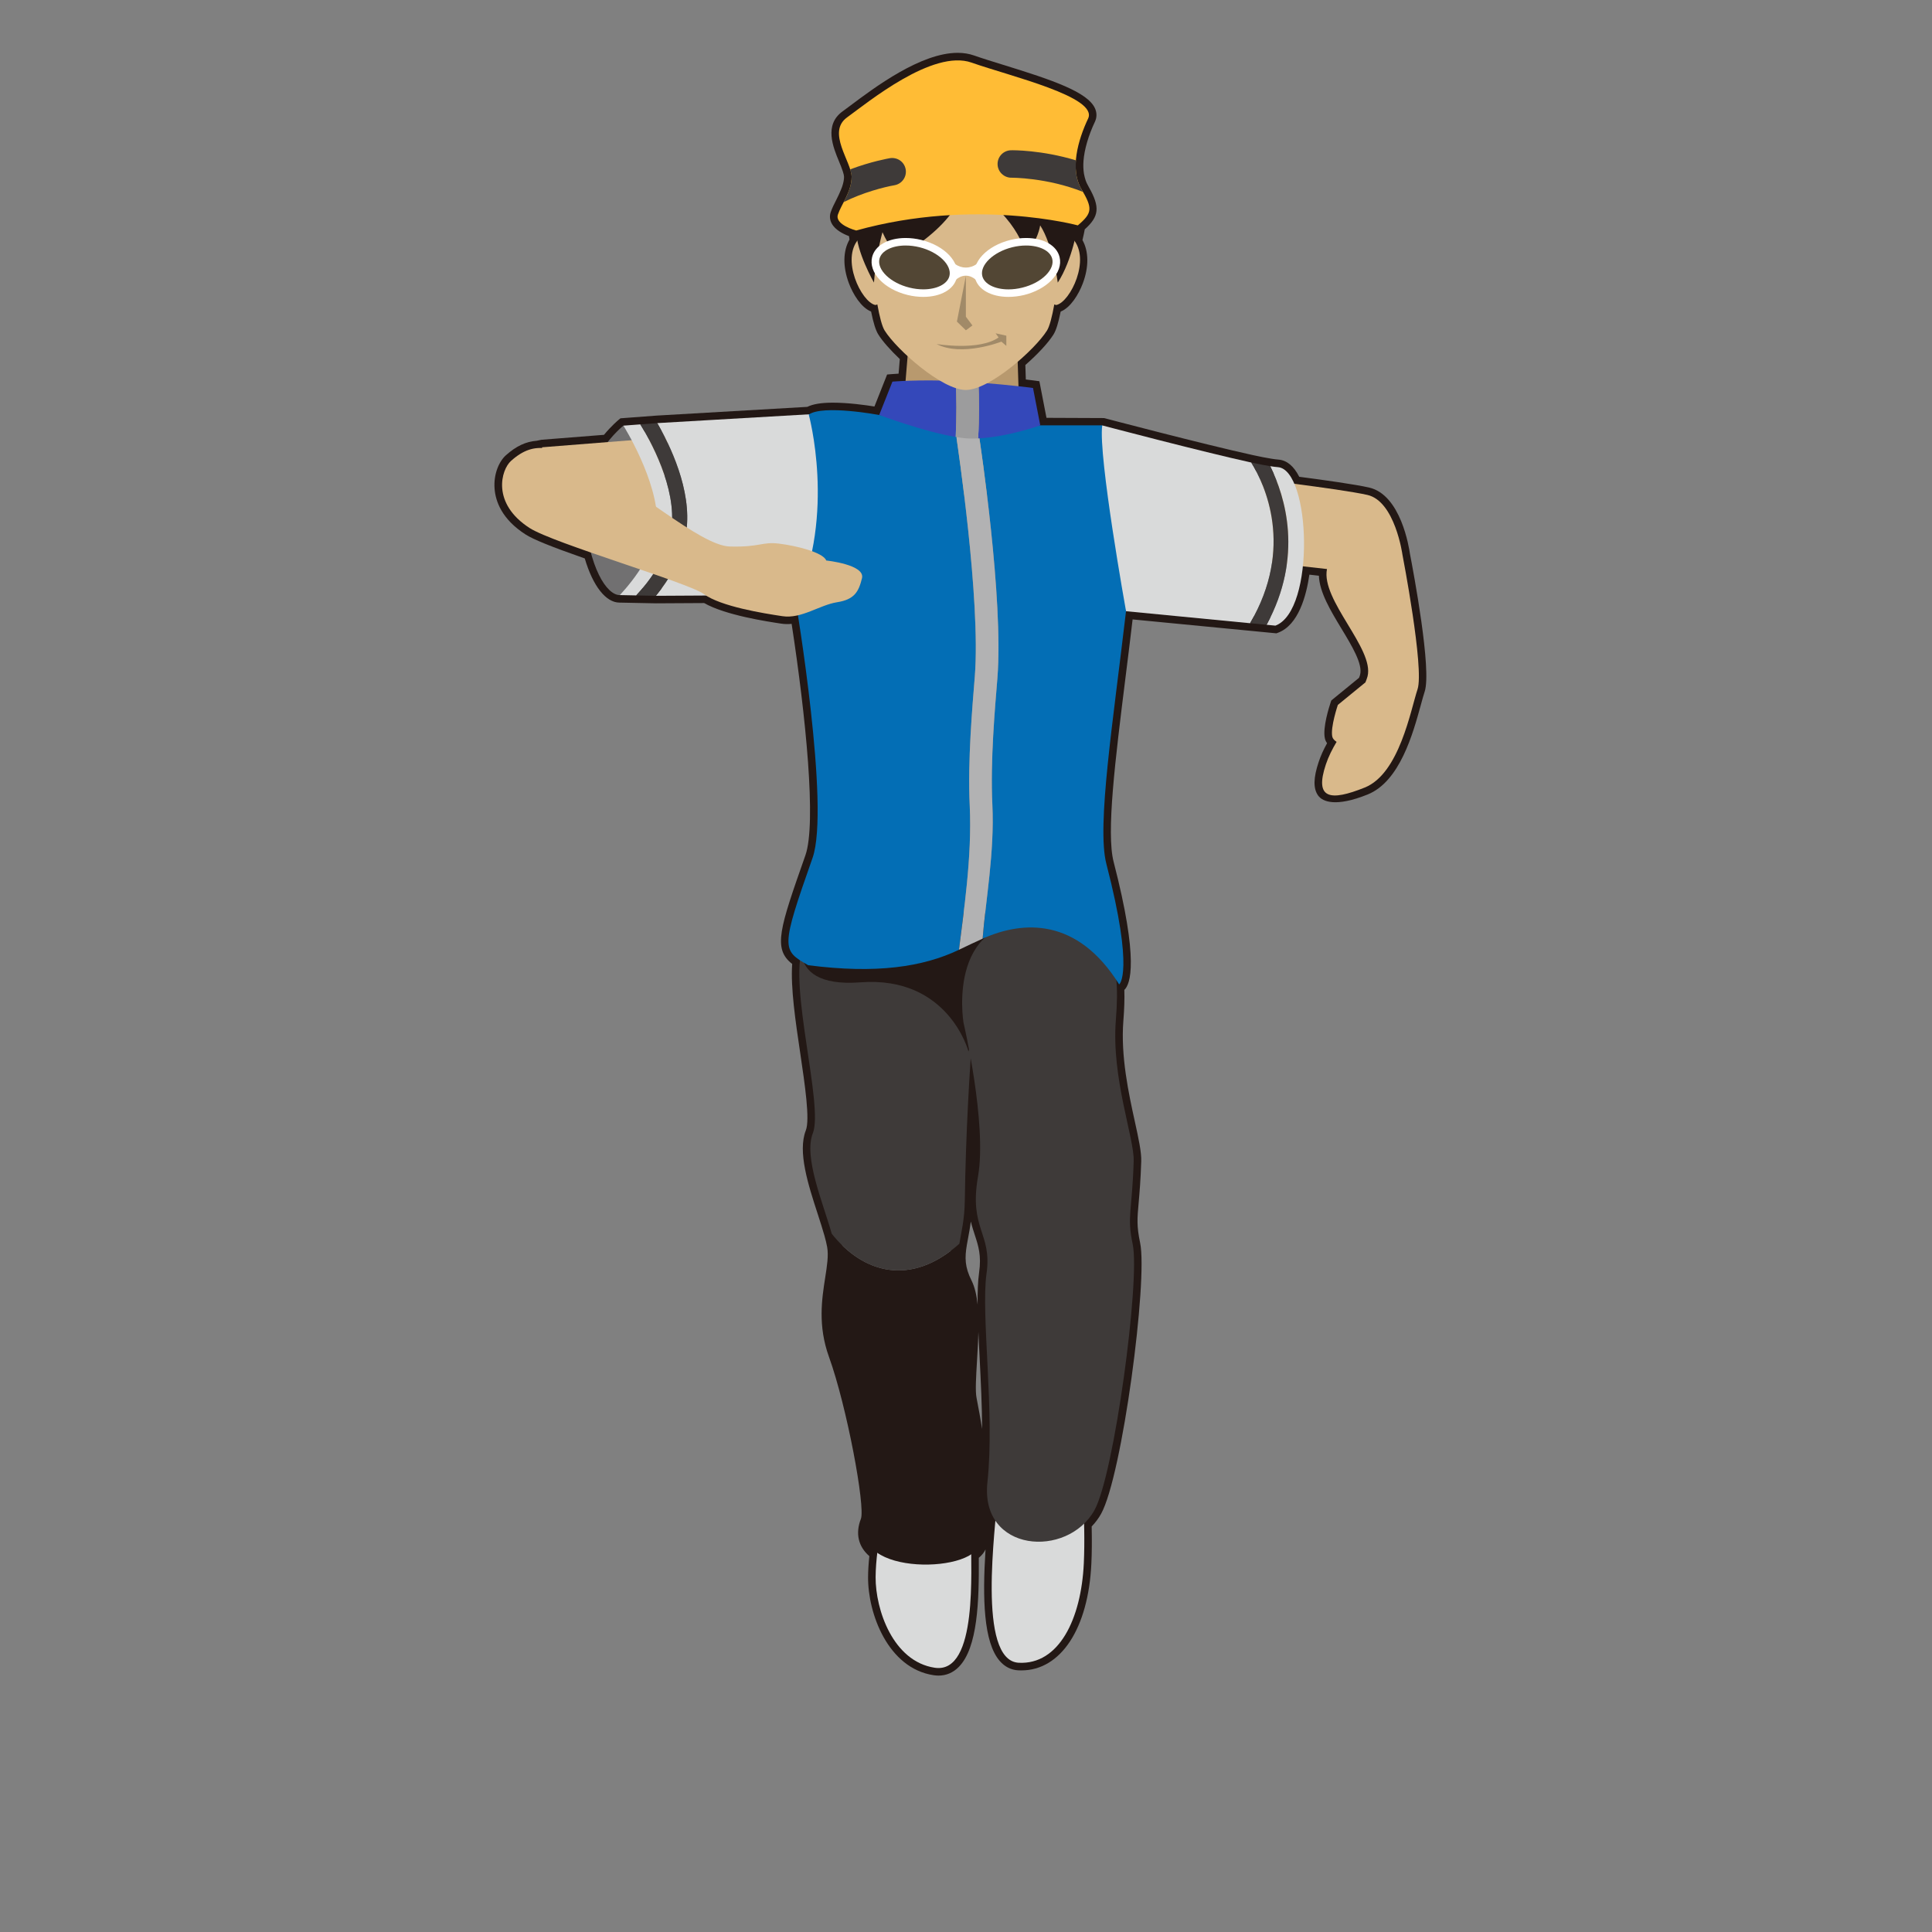 <?xml version="1.0" encoding="utf-8"?>
<!-- Generator: Adobe Illustrator 17.0.0, SVG Export Plug-In . SVG Version: 6.00 Build 0)  -->
<!DOCTYPE svg PUBLIC "-//W3C//DTD SVG 1.1//EN" "http://www.w3.org/Graphics/SVG/1.1/DTD/svg11.dtd">
<svg version="1.1" id="レイヤー_1" xmlns="http://www.w3.org/2000/svg" xmlns:xlink="http://www.w3.org/1999/xlink" x="0px"
	 y="0px" width="64px" height="64px" viewBox="0 0 64 64" style="enable-background:new 0 0 64 64;" xml:space="preserve">
<rect x="0" y="0" width="64" height="64" fill="#808080" stroke="none"/>
<path style="fill:#231815;" d="M31.089,55.506c-0.053,0-0.108-0.004-0.165-0.013
	c-1.507-0.23-2.175-2.038-2.168-3.249c0.001-0.207,0.015-0.436,0.042-0.695
	c-0.368-0.319-0.467-0.753-0.28-1.235c0.153-0.396-0.464-3.724-1.058-5.368
	c-0.372-1.032-0.235-1.912-0.125-2.619c0.062-0.396,0.115-0.737,0.066-1.015
	c-0.02-0.113-0.051-0.24-0.089-0.376c-0.062-0.22-0.141-0.464-0.224-0.721
	c-0.315-0.968-0.671-2.064-0.394-2.769c0.141-0.358-0.031-1.516-0.182-2.537
	c-0.16-1.076-0.325-2.188-0.27-2.977c-0.649-0.505-0.411-1.183,0.438-3.599
	c0.37-1.051,0.014-4.602-0.456-7.667c-0.119,0.012-0.23,0.01-0.344-0.007
	c-0.464-0.07-1.847-0.278-2.554-0.682l-1.599,0.009l-1.203-0.024
	c-0.453,0-0.881-0.544-1.153-1.463c-1.11-0.388-1.7-0.627-1.962-0.795
	c-0.788-0.505-0.992-1.099-1.025-1.509c-0.041-0.501,0.158-0.92,0.373-1.112
	c0.335-0.301,0.662-0.456,1.021-0.482l0.158-0.033l2.072-0.164
	c0.258-0.311,0.475-0.489,0.485-0.497l0.061-0.05l1.199-0.09l4.99-0.289
	c0.187-0.093,0.464-0.139,0.846-0.139c0.507,0,1.081,0.079,1.378,0.127
	l0.42-1.06l0.154-0.013c0,0,0.082-0.007,0.226-0.015l0.04-0.484
	c-0.317-0.301-0.574-0.593-0.71-0.811c-0.087-0.138-0.163-0.377-0.241-0.763
	c-0.333-0.133-0.603-0.58-0.738-0.944c-0.203-0.548-0.193-1.065,0.023-1.44
	c-0.007-0.04-0.012-0.078-0.017-0.114c-0.186-0.069-0.456-0.203-0.571-0.416
	c-0.065-0.12-0.077-0.251-0.034-0.379c0.042-0.127,0.113-0.268,0.188-0.414
	c0.063-0.122,0.104-0.217,0.144-0.312c0.021-0.051,0.034-0.08,0.044-0.111
	c0.044-0.13,0.065-0.235,0.065-0.333c0-0.036-0.013-0.094-0.038-0.173
	c-0.032-0.102-0.079-0.214-0.127-0.332C27.595,4.869,27.292,4.136,27.913,3.688
	l0.25-0.185c0.817-0.613,2.338-1.753,3.562-1.753
	c0.195,0,0.378,0.03,0.542,0.088c0.267,0.094,0.604,0.198,0.966,0.31
	c1.63,0.502,2.802,0.9,3.042,1.446c0.064,0.146,0.062,0.299-0.005,0.441
	c-0.214,0.452-0.349,0.913-0.378,1.296c-0.011,0.145-0.006,0.286,0.015,0.422
	c0.033,0.173,0.072,0.284,0.126,0.376c0.018,0.03,0.029,0.053,0.04,0.076
	c0.369,0.653,0.342,0.962-0.139,1.392c-0.015,0.079-0.039,0.204-0.076,0.356
	c0.211,0.377,0.215,0.894,0.01,1.438C35.732,9.75,35.465,10.191,35.136,10.321
	c-0.078,0.386-0.153,0.625-0.24,0.763c-0.171,0.272-0.515,0.644-0.93,1.008
	l0.016,0.479c0.178,0.021,0.272,0.034,0.272,0.034l0.177,0.024l0.235,1.212
	l1.909,0.008c0.033,0.009,3.295,0.869,4.929,1.227
	c0.233,0.051,0.441,0.092,0.612,0.119c0.09,0.015,0.17,0.025,0.235,0.03
	c0.275,0.021,0.507,0.213,0.688,0.569c0.828,0.108,1.853,0.252,2.312,0.356
	c1.055,0.24,1.326,1.991,1.354,2.189c0.121,0.627,0.728,3.857,0.489,4.572
	c-0.037,0.112-0.078,0.262-0.126,0.437c-0.261,0.95-0.695,2.541-1.765,2.971
	c-1.05,0.422-1.488,0.242-1.637,0.036c-0.166-0.23-0.161-0.583,0.016-1.112
	c0.067-0.202,0.157-0.403,0.279-0.623c-0.036-0.05-0.061-0.104-0.073-0.161
	c-0.079-0.355,0.145-1.051,0.19-1.187l0.023-0.068l0.918-0.75
	c0.02-0.048,0.03-0.078,0.037-0.107c0.089-0.353-0.271-0.948-0.619-1.523
	c-0.358-0.593-0.727-1.203-0.747-1.752L43.375,19.036
	c-0.101,0.697-0.361,1.67-1.037,1.923l-0.055,0.021l-4.764-0.461
	c-0.075,0.64-0.154,1.274-0.231,1.889c-0.347,2.782-0.646,5.185-0.397,6.144
	c0.846,3.271,0.554,4.054,0.354,4.24c0.01,0.297-0.001,0.635-0.032,1.024
	c-0.093,1.179,0.18,2.423,0.379,3.331c0.124,0.567,0.223,1.015,0.213,1.322
	c-0.02,0.631-0.057,1.046-0.085,1.368c-0.048,0.533-0.069,0.776,0.048,1.333
	c0.261,1.234-0.591,7.717-1.294,8.979c-0.081,0.146-0.183,0.283-0.311,0.418
	c0.01,0.458,0.007,0.87-0.01,1.227c-0.1,2.15-1.01,3.54-2.318,3.54
	l-0.103-0.002c-0.24-0.013-0.447-0.117-0.615-0.311
	c-0.537-0.618-0.574-2.073-0.47-3.694c-0.043,0.091-0.113,0.186-0.223,0.278
	c0.01,1.416-0.032,2.979-0.665,3.616C31.572,55.41,31.346,55.506,31.089,55.506z
	 M26.639,20.073l0.042,0.267c0.31,1.977,0.975,6.73,0.472,8.16
	c-0.929,2.641-0.93,2.831-0.512,3.103l0.129,0.084l-0.017,0.153
	c-0.083,0.729,0.097,1.934,0.254,2.997c0.184,1.24,0.343,2.311,0.152,2.794
	c-0.211,0.537,0.13,1.587,0.404,2.431c0.085,0.263,0.167,0.515,0.23,0.74
	c0.043,0.153,0.077,0.296,0.1,0.423c0.063,0.36,0.001,0.758-0.064,1.18
	c-0.106,0.685-0.227,1.46,0.102,2.372c0.496,1.373,1.314,5.046,1.053,5.719
	c-0.121,0.313-0.051,0.548,0.222,0.738l0.122,0.086l-0.018,0.148
	c-0.035,0.301-0.053,0.556-0.054,0.78c-0.006,1.002,0.544,2.568,1.743,2.752
	c0.161,0.026,0.291-0.014,0.405-0.13c0.54-0.544,0.526-2.38,0.52-3.263
	l-0.002-0.259l0.112-0.075c0.122-0.081,0.18-0.159,0.174-0.231
	c-0.02-0.24-0.004-0.445,0.015-0.684c0.046-0.594,0.116-1.49-0.366-3.958
	c-0.056-0.288-0.027-0.774,0.007-1.338c0.052-0.858,0.116-1.928-0.128-2.416
	c-0.313-0.625-0.272-1.077-0.203-1.487l0.045-0.248
	c0.059-0.311,0.125-0.662,0.132-1.13c0.021-1.498,0.086-3.093,0.195-4.738
	l0.135-2.047l0.36,2.02c0.217,1.217,0.435,2.899,0.243,4
	c-0.155,0.887-0.02,1.302,0.123,1.741c0.126,0.389,0.257,0.791,0.161,1.468
	c-0.084,0.595-0.032,1.636,0.023,2.738c0.068,1.361,0.145,2.904,0.008,4.162
	c-0.047,0.436,0.028,0.806,0.223,1.1l0.048,0.072l-0.007,0.088
	c-0.088,0.991-0.321,3.625,0.272,4.309c0.077,0.09,0.161,0.134,0.264,0.139
	l0.076,0.002c1.237,0,1.753-1.65,1.818-3.063
	c0.018-0.372,0.02-0.809,0.008-1.298l-0.003-0.109l0.079-0.076
	c0.128-0.124,0.226-0.249,0.299-0.381c0.635-1.14,1.474-7.533,1.242-8.632
	c-0.133-0.63-0.105-0.933-0.057-1.481c0.028-0.314,0.064-0.722,0.083-1.339
	c0.008-0.245-0.089-0.688-0.201-1.199c-0.206-0.939-0.488-2.226-0.389-3.478
	c0.04-0.514,0.045-0.929,0.013-1.271l-0.092-0.985l0.335,0.501
	c0.011-0.462-0.068-1.428-0.564-3.345c-0.271-1.051,0.033-3.498,0.386-6.331
	c0.086-0.692,0.176-1.407,0.26-2.129l0.028-0.244l5.13,0.497
	c0.338-0.174,0.604-0.83,0.698-1.736l0.026-0.25l1.323,0.148l-0.055,0.268
	c-0.086,0.424,0.296,1.055,0.664,1.666c0.42,0.693,0.815,1.349,0.677,1.902
	c-0.015,0.062-0.038,0.123-0.062,0.185l-0.093,0.148L44.532,23.5
	c-0.099,0.312-0.182,0.697-0.156,0.841l0,0c0.004,0,0.017,0.012,0.042,0.029
	l0.193,0.133l-0.12,0.201c-0.154,0.257-0.261,0.479-0.333,0.697
	c-0.169,0.506-0.1,0.64-0.084,0.662c0.024,0.034,0.111,0.038,0.148,0.038
	c0.189,0,0.49-0.083,0.895-0.245c0.84-0.337,1.234-1.778,1.47-2.639
	c0.051-0.186,0.095-0.345,0.134-0.463c0.152-0.456-0.23-2.899-0.508-4.332
	c-0.064-0.458-0.36-1.645-0.973-1.784c-0.368-0.083-1.198-0.21-2.4-0.365
	l-0.141-0.019l-0.057-0.13c-0.104-0.243-0.228-0.392-0.329-0.4
	c-0.076-0.005-0.17-0.018-0.275-0.034c-0.179-0.028-0.396-0.071-0.642-0.125
	c-1.558-0.341-4.575-1.134-4.917-1.224h-2.226l-0.245-1.264
	c-0.076-0.009-0.176-0.021-0.298-0.034l-0.216-0.023l-0.037-1.151l0.092-0.078
	c0.407-0.348,0.769-0.729,0.922-0.974c0.028-0.045,0.105-0.211,0.209-0.779
	l0.049-0.265l0.273,0.071c0.059-0.044,0.256-0.256,0.397-0.63
	c0.162-0.432,0.157-0.833-0.014-1.075l-0.066-0.094l0.028-0.112
	c0.074-0.29,0.107-0.501,0.108-0.506l0.015-0.092l0.071-0.06
	c0.353-0.298,0.373-0.332,0.108-0.797l0.166-0.223l-0.216,0.126
	c-0.084-0.143-0.142-0.307-0.178-0.501c-0.037-0.226-0.044-0.406-0.029-0.588
	c0.043-0.569,0.255-1.115,0.425-1.472C35.65,3.417,34.046,2.921,33.086,2.625
	c-0.37-0.114-0.713-0.22-0.985-0.316c-0.111-0.04-0.238-0.06-0.376-0.06
	c-1.058,0-2.547,1.117-3.263,1.653l-0.256,0.19
	c-0.28,0.202-0.161,0.555,0.052,1.069c0.055,0.132,0.106,0.258,0.143,0.373
	c0.042,0.133,0.061,0.233,0.061,0.323c0,0.154-0.029,0.312-0.092,0.494
	c-0.013,0.041-0.03,0.081-0.047,0.121c-0.054,0.13-0.101,0.238-0.152,0.337
	c-0.08,0.155-0.141,0.271-0.176,0.376C28.02,7.231,28.234,7.344,28.426,7.395
	l0.186,0.05l0,0.192c0,0.079,0.012,0.175,0.038,0.3l0.022,0.108
	l-0.064,0.089c-0.173,0.239-0.181,0.638-0.021,1.068
	c0.134,0.362,0.321,0.574,0.421,0.638l0.254-0.066l0.048,0.265
	c0.104,0.568,0.181,0.733,0.208,0.778c0.125,0.2,0.393,0.496,0.716,0.793
	l0.09,0.083l-0.096,1.165l-0.221,0.009c-0.11,0.004-0.202,0.009-0.271,0.014
	l-0.455,1.149l-0.203-0.038c-0.008-0.001-0.828-0.153-1.49-0.153
	c-0.441,0-0.595,0.067-0.641,0.096l-0.119,0.038l-6.076,0.37
	c-0.083,0.075-0.246,0.233-0.423,0.457l-0.067,0.085l-2.046,0.162l0.002,0.033
	l-0.273,0.018c-0.002,0-0.004,0-0.006,0c-0.328,0-0.573,0.111-0.847,0.357
	c-0.096,0.085-0.236,0.352-0.208,0.7c0.024,0.297,0.182,0.733,0.796,1.128
	c0.303,0.193,1.275,0.542,1.979,0.787l0.125,0.043l0.034,0.127
	c0.247,0.914,0.592,1.222,0.711,1.222l1.202,0.024l1.735-0.01l0.062,0.039
	c0.395,0.248,1.211,0.467,2.426,0.65c0.129,0.018,0.257,0.008,0.421-0.031
	L26.639,20.073z M32.41,44.124c-0.007,0.322-0.027,0.651-0.046,0.968
	c-0.03,0.507-0.06,0.986-0.015,1.212c0.074,0.378,0.135,0.721,0.186,1.032
	c-0.005-0.782-0.045-1.594-0.083-2.349C32.436,44.688,32.422,44.399,32.41,44.124z
	 M32.161,40.465c-0.026,0.198-0.06,0.373-0.09,0.538l-0.043,0.238
	c-0.072,0.431-0.068,0.731,0.157,1.181c0.106,0.214,0.168,0.488,0.2,0.795
	c-0.004-0.416,0.008-0.777,0.049-1.063c0.08-0.562-0.023-0.878-0.142-1.243
	C32.246,40.771,32.199,40.627,32.161,40.465z"/>
<path style="fill:#D9DADA;" d="M30.962,55.246c1.459,0.223,1.176-3.368,1.215-4.167
	s-2.264-2.416-2.788-1.353c0,0-0.376,1.388-0.383,2.52
	C29,53.312,29.575,55.034,30.962,55.246"/>
<path style="fill:#231815;" d="M31.78,41.199c-0.073,0.43-0.087,0.802,0.18,1.335
	c0.438,0.875,0.009,3.13,0.143,3.817c0.67,3.433,0.288,3.857,0.355,4.67
	c0.093,1.131-4.413,1.204-3.707-0.618c0.204-0.526-0.495-3.993-1.055-5.543
	c-0.56-1.55,0.102-2.738-0.049-3.593c-0.021-0.12-0.054-0.254-0.095-0.399
	C28.593,42.179,30.174,42.633,31.78,41.199z"/>
<path style="fill:#3E3A39;" d="M26.927,37.538c0.359-0.911-0.814-4.913-0.331-6.164
	c1.037-2.686,5.873,0.002,5.873,0.002s-0.446,3.925-0.509,8.409
	c-0.009,0.618-0.117,1.038-0.18,1.415c-1.607,1.433-3.188,0.98-4.228-0.331
	C27.27,39.857,26.613,38.334,26.927,37.538z"/>
<path style="fill:#231815;" d="M32.083,34.833c0,0-0.658-2.513-3.583-2.292
	C25.75,32.75,26.583,30.667,26.958,30.292c0.281-0.281,6.75,0,6.75,0
	S32.667,32.49,32.083,34.833z"/>
<path style="fill:#D9DADA;" d="M33.746,55.081c-1.398-0.074-0.753-4.524-0.706-5.538
	c0.047-1.014,2.387-2.49,2.768-1.025c0,0,0.162,1.828,0.095,3.264
	C35.817,53.64,35.075,55.151,33.746,55.081"/>
<path style="fill:#3E3A39;" d="M31.917,33.875c0,0,0.787,3.346,0.481,5.097
	c-0.306,1.751,0.474,1.867,0.282,3.216c-0.191,1.35,0.278,4.624,0.03,6.909
	c-0.253,2.338,2.649,2.537,3.545,0.93c0.653-1.172,1.518-7.617,1.268-8.805
	c-0.198-0.943-0.02-1.078,0.032-2.761c0.023-0.757-0.743-2.751-0.591-4.666
	C37.139,31.585,36.75,30.875,34.792,30.583C31.283,30.061,31.917,33.875,31.917,33.875z"/>
<path style="fill:#717071;" d="M25.298,17.882l-4.647-3.782c0,0-1.446,1.141-1.293,2.924
	s0.736,2.69,1.173,2.689L25.298,17.882z"/>
<path style="fill:#D9B98B;" d="M41.052,15.801c0,0,3.326,0.386,4.244,0.594
	S46.458,18.375,46.458,18.375s0.729,3.77,0.5,4.458
	c-0.229,0.688-0.601,2.794-1.748,3.255c-1.147,0.461-1.673,0.381-1.289-0.766
	c0.089-0.266,0.215-0.512,0.355-0.746c-0.072-0.05-0.128-0.106-0.142-0.172
	c-0.069-0.305,0.184-1.053,0.184-1.053l0.913-0.746
	c0.025-0.066,0.054-0.132,0.071-0.2C45.531,21.489,43.75,19.875,43.958,18.85
	l-2.907-0.326V15.801z"/>
<polygon style="fill:#D9B98B;" points="17.956,14.817 22.134,14.486 21.882,17.266 18.069,17.368 
	"/>
<g>
	<g>
		<path style="fill:#D9DADA;" d="M36.512,14.092c0,0,3.28,0.866,4.938,1.23
			c0.45,0.73,1.429,2.821-0.039,5.323l-4.111-0.398
			C37.3,20.246,35.479,16.504,36.512,14.092z"/>
		<path style="fill:#D9DADA;" d="M42.077,15.443c0.098,0.015,0.185,0.027,0.256,0.032
			c1.083,0.083,1.25,4.75-0.083,5.25l-0.293-0.028
			C43.187,18.427,42.576,16.45,42.077,15.443z"/>
		<path style="fill:#3E3A39;" d="M41.45,15.321c0.239,0.052,0.452,0.094,0.626,0.122
			c0.499,1.007,1.11,2.984-0.119,5.254l-0.546-0.053
			C42.88,18.142,41.901,16.052,41.45,15.321z"/>
	</g>
	<g>
		<path style="fill:#D9DADA;" d="M21.772,14.016l5.101-0.296
			c2.404,4.251-0.04,5.988-0.04,5.988l-5.106,0.029
			c0.419-0.514,0.883-1.254,1.008-2.138C22.928,16.232,22.177,14.715,21.772,14.016
			z"/>
		<path style="fill:#D9DADA;" d="M21.771,17.329c0.022-1.416-1.12-3.229-1.12-3.229
			l0.561-0.042c0.297,0.479,1.221,2.102,1.028,3.471
			c-0.136,0.961-0.748,1.752-1.165,2.195l-0.544-0.011
			C20.531,19.712,21.753,18.471,21.771,17.329z"/>
		<path style="fill:#3E3A39;" d="M21.212,14.058l0.56-0.042
			c0.405,0.699,1.156,2.216,0.963,3.583c-0.125,0.884-0.589,1.624-1.008,2.138
			l-0.652-0.013c0.416-0.443,1.029-1.234,1.165-2.195
			C22.434,16.16,21.509,14.537,21.212,14.058z"/>
	</g>
	<polygon style="fill:#B8996E;" points="29.688,16.392 33.855,16.392 33.693,11.392 30.099,11.392 	"/>
	<g>
		<path style="fill:#036EB5;" d="M32.874,26.659c-0.071-1.481,0.089-3.227,0.167-4.196
			c0.209-2.617-0.571-7.778-0.604-7.997l-0.007-0.293
			c0.952,0.061,2.031-0.082,2.031-0.082l2.052-0
			c-0.14,1,0.788,6.154,0.788,6.154c-0.425,3.646-0.976,7.115-0.652,8.368
			c0.938,3.625,0.425,3.997,0.425,3.997c-1.385-2.219-3.179-2.118-4.522-1.517
			C32.646,29.849,32.949,28.239,32.874,26.659z"/>
		<path style="fill:#036EB5;" d="M26.362,19.934c1.333-2.917,0.429-6.2,0.429-6.2
			c0.471-0.337,2.333,0.013,2.333,0.013l2.553,0.342l0.013,0.446
			c0.012,0.098,0.804,5.339,0.602,7.87c-0.081,1.016-0.24,2.786-0.168,4.291
			c0.081,1.691-0.209,3.55-0.357,4.767c-1.196,0.57-2.744,0.802-4.994,0.511
			c-0.875-0.5-0.917-0.542,0.144-3.555C27.506,26.743,26.362,19.934,26.362,19.934z"/>
		<path style="fill:#B2B2B3;" d="M32.124,26.695c-0.072-1.505,0.087-3.275,0.168-4.291
			c0.203-2.531-0.589-7.771-0.602-7.87l-0.013-0.446l0.406,0.054
			c0.111,0.015,0.228,0.024,0.346,0.031l0.007,0.293
			c0.033,0.219,0.813,5.38,0.604,7.997c-0.078,0.969-0.238,2.715-0.167,4.196
			c0.076,1.58-0.227,3.19-0.322,4.435c-0.245,0.11-0.507,0.236-0.784,0.368
			C31.916,30.245,32.205,28.386,32.124,26.695z"/>
	</g>
	<g>
		<path style="fill:#3448BA;" d="M32.415,12.672c1.126,0.087,1.805,0.18,1.805,0.18
			l0.24,1.239c0,0-1.089,0.387-2.059,0.431
			C32.445,13.866,32.435,13.174,32.415,12.672z"/>
		<path style="fill:#3448BA;" d="M31.654,14.473C30.6,14.301,29.125,13.746,29.125,13.746l0.438-1.104
			c0,0,0.894-0.077,2.099-0.018C31.683,13.114,31.697,13.822,31.654,14.473z"/>
		<path style="fill:#9C9C9D;" d="M31.96,14.517c-0.095-0.008-0.201-0.026-0.306-0.044
			c0.043-0.651,0.029-1.359,0.008-1.85C31.773,12.629,31.884,12.634,32,12.642
			c0.145,0.01,0.282,0.02,0.415,0.03c0.02,0.502,0.03,1.193-0.014,1.851
			C32.25,14.53,32.101,14.53,31.96,14.517z"/>
	</g>
</g>
<path style="fill:#D9B98B;" d="M19.392,15.333c1.55,0.682,3.781,2.745,4.785,2.771
	c1.004,0.026,1.059-0.164,1.626-0.096c0.566,0.068,1.468,0.29,1.567,0.559
	c0,0,1.294,0.134,1.185,0.585c-0.11,0.451-0.251,0.708-0.827,0.798
	c-0.576,0.09-1.179,0.557-1.809,0.462c-0.63-0.095-2.041-0.319-2.608-0.736
	c-0.513-0.377-4.974-1.676-5.764-2.183c-1.274-0.817-0.946-1.932-0.62-2.224
	C17.749,14.531,18.349,14.874,19.392,15.333z"/>
<path style="fill:#D9B98B;" d="M35.544,7.916C35.431,7.789,35.324,7.745,35.221,7.733
	c0.084-0.901,0.131-1.636,0.131-1.636l-3.357-1.196l-3.357,1.196
	c0,0,0.048,0.736,0.131,1.636c-0.103,0.012-0.209,0.055-0.323,0.182
	c-0.599,0.671,0.085,2.078,0.543,2.187c0.027,0.006,0.049-0.013,0.074-0.018
	c0.074,0.406,0.155,0.727,0.243,0.867c0.397,0.632,1.898,1.967,2.688,1.967
	s2.291-1.335,2.688-1.967c0.088-0.14,0.169-0.46,0.243-0.867
	c0.025,0.006,0.047,0.025,0.074,0.018C35.458,9.994,36.142,8.587,35.544,7.916z"/>
<path style="fill:#A18A68;" d="M31.026,11.396c0,0,1.402,0.237,2.054-0.217l-0.099-0.138
	l0.355,0.079v0.338l-0.163-0.141C33.174,11.317,31.856,11.831,31.026,11.396z"/>
<polygon style="fill:#A18A68;" points="31.996,9.141 31.996,10.492 32.213,10.781 31.996,10.942 
	31.699,10.653 "/>
<path style="fill:#231815;" d="M35.704,7.466c0,0-0.172,1.139-0.664,1.896
	c0,0-0.164-1.252-0.583-1.896c0,0-0.078,0.568-0.494,0.889
	c0,0-0.309-1.343-2.047-2.214c0,0,0.031,1.097-2.164,2.384
	c0,0-0.32-0.378-0.519-0.833c0,0-0.218,0.755-0.282,1.668
	c0,0-0.588-1.025-0.588-1.725s3.519-2.214,3.519-2.214L35.704,7.466z"/>
<path style="fill:#FFBC35;" d="M32.185,2.074c1.287,0.454,4.201,1.135,3.86,1.854
	s-0.605,1.684-0.227,2.327c0.378,0.643,0.378,0.795-0.114,1.211
	c0,0-3.406-0.927-7.342,0.17c0,0-0.719-0.189-0.605-0.53
	s0.454-0.757,0.454-1.249s-0.833-1.476-0.151-1.968
	C28.741,3.398,30.898,1.619,32.185,2.074"/>
<path style="fill:#3E3A39;" d="M35.644,5.312c-1.136-0.345-2.103-0.337-2.152-0.334
	c-0.251,0.004-0.45,0.211-0.446,0.462c0.004,0.248,0.208,0.447,0.455,0.447
	c0.002,0,0.004,0,0.007,0c-0.002-0.001,1.173-0.006,2.362,0.468
	c-0.02-0.036-0.029-0.06-0.052-0.099C35.658,5.984,35.617,5.655,35.644,5.312z"
	/>
<path style="fill:#3E3A39;" d="M30.002,5.611c-0.043-0.247-0.27-0.41-0.524-0.371
	c-0.047,0.008-0.632,0.112-1.316,0.371c0.028,0.09,0.049,0.175,0.049,0.247
	c0,0.31-0.135,0.587-0.263,0.837c0.631-0.318,1.346-0.501,1.684-0.559
	C29.878,6.092,30.045,5.858,30.002,5.611z"/>
<g>
	
		<ellipse transform="matrix(0.971 -0.238 0.238 0.971 -1.14 8.28)" style="fill:#524634;" cx="33.699" cy="8.859" rx="1.318" ry="0.815"/>
	<path style="fill:#FFFFFF;" d="M33.407,9.835c-0.58,0-1.016-0.248-1.11-0.632
		c-0.125-0.512,0.393-1.063,1.179-1.256c0.172-0.042,0.346-0.063,0.515-0.063
		c0.581,0,1.016,0.248,1.109,0.632c0.062,0.255-0.033,0.528-0.27,0.769
		c-0.221,0.225-0.544,0.398-0.908,0.488C33.75,9.813,33.576,9.835,33.407,9.835z
		 M33.99,8.133c-0.148,0-0.302,0.019-0.456,0.057
		c-0.627,0.154-1.083,0.591-0.994,0.954c0.065,0.265,0.413,0.442,0.867,0.442
		c0.148,0,0.302-0.019,0.456-0.057c0.319-0.078,0.6-0.228,0.788-0.419
		c0.174-0.177,0.247-0.367,0.206-0.534C34.793,8.31,34.444,8.133,33.99,8.133z"
		/>
</g>
<g>
	
		<ellipse transform="matrix(-0.971 -0.238 0.238 -0.971 57.604 24.677)" style="fill:#524634;" cx="30.292" cy="8.859" rx="1.318" ry="0.815"/>
	<path style="fill:#FFFFFF;" d="M30.584,9.835c-0.169,0-0.343-0.021-0.516-0.063
		c-0.786-0.193-1.303-0.745-1.178-1.256c0.095-0.384,0.53-0.632,1.11-0.632
		c0.169,0,0.343,0.021,0.516,0.063c0.786,0.193,1.303,0.745,1.178,1.256
		C31.6,9.587,31.164,9.835,30.584,9.835z M30,8.133
		c-0.454,0-0.802,0.177-0.867,0.442C29.045,8.938,29.5,9.375,30.128,9.528
		c0.153,0.038,0.307,0.057,0.456,0.057c0.454,0,0.802-0.177,0.867-0.442
		c0.089-0.363-0.367-0.8-0.995-0.954C30.303,8.152,30.15,8.133,30,8.133z"/>
</g>
<path style="fill:#FFFFFF;" d="M32.438,8.668c0,0-0.155,0.195-0.442,0.195
	S31.553,8.668,31.553,8.668v0.72c0,0,0.171-0.256,0.442-0.256
	s0.442,0.256,0.442,0.256V8.668z"/>
<g>
</g>
<g>
</g>
<g>
</g>
<g>
</g>
<g>
</g>
<g>
</g>
</svg>
